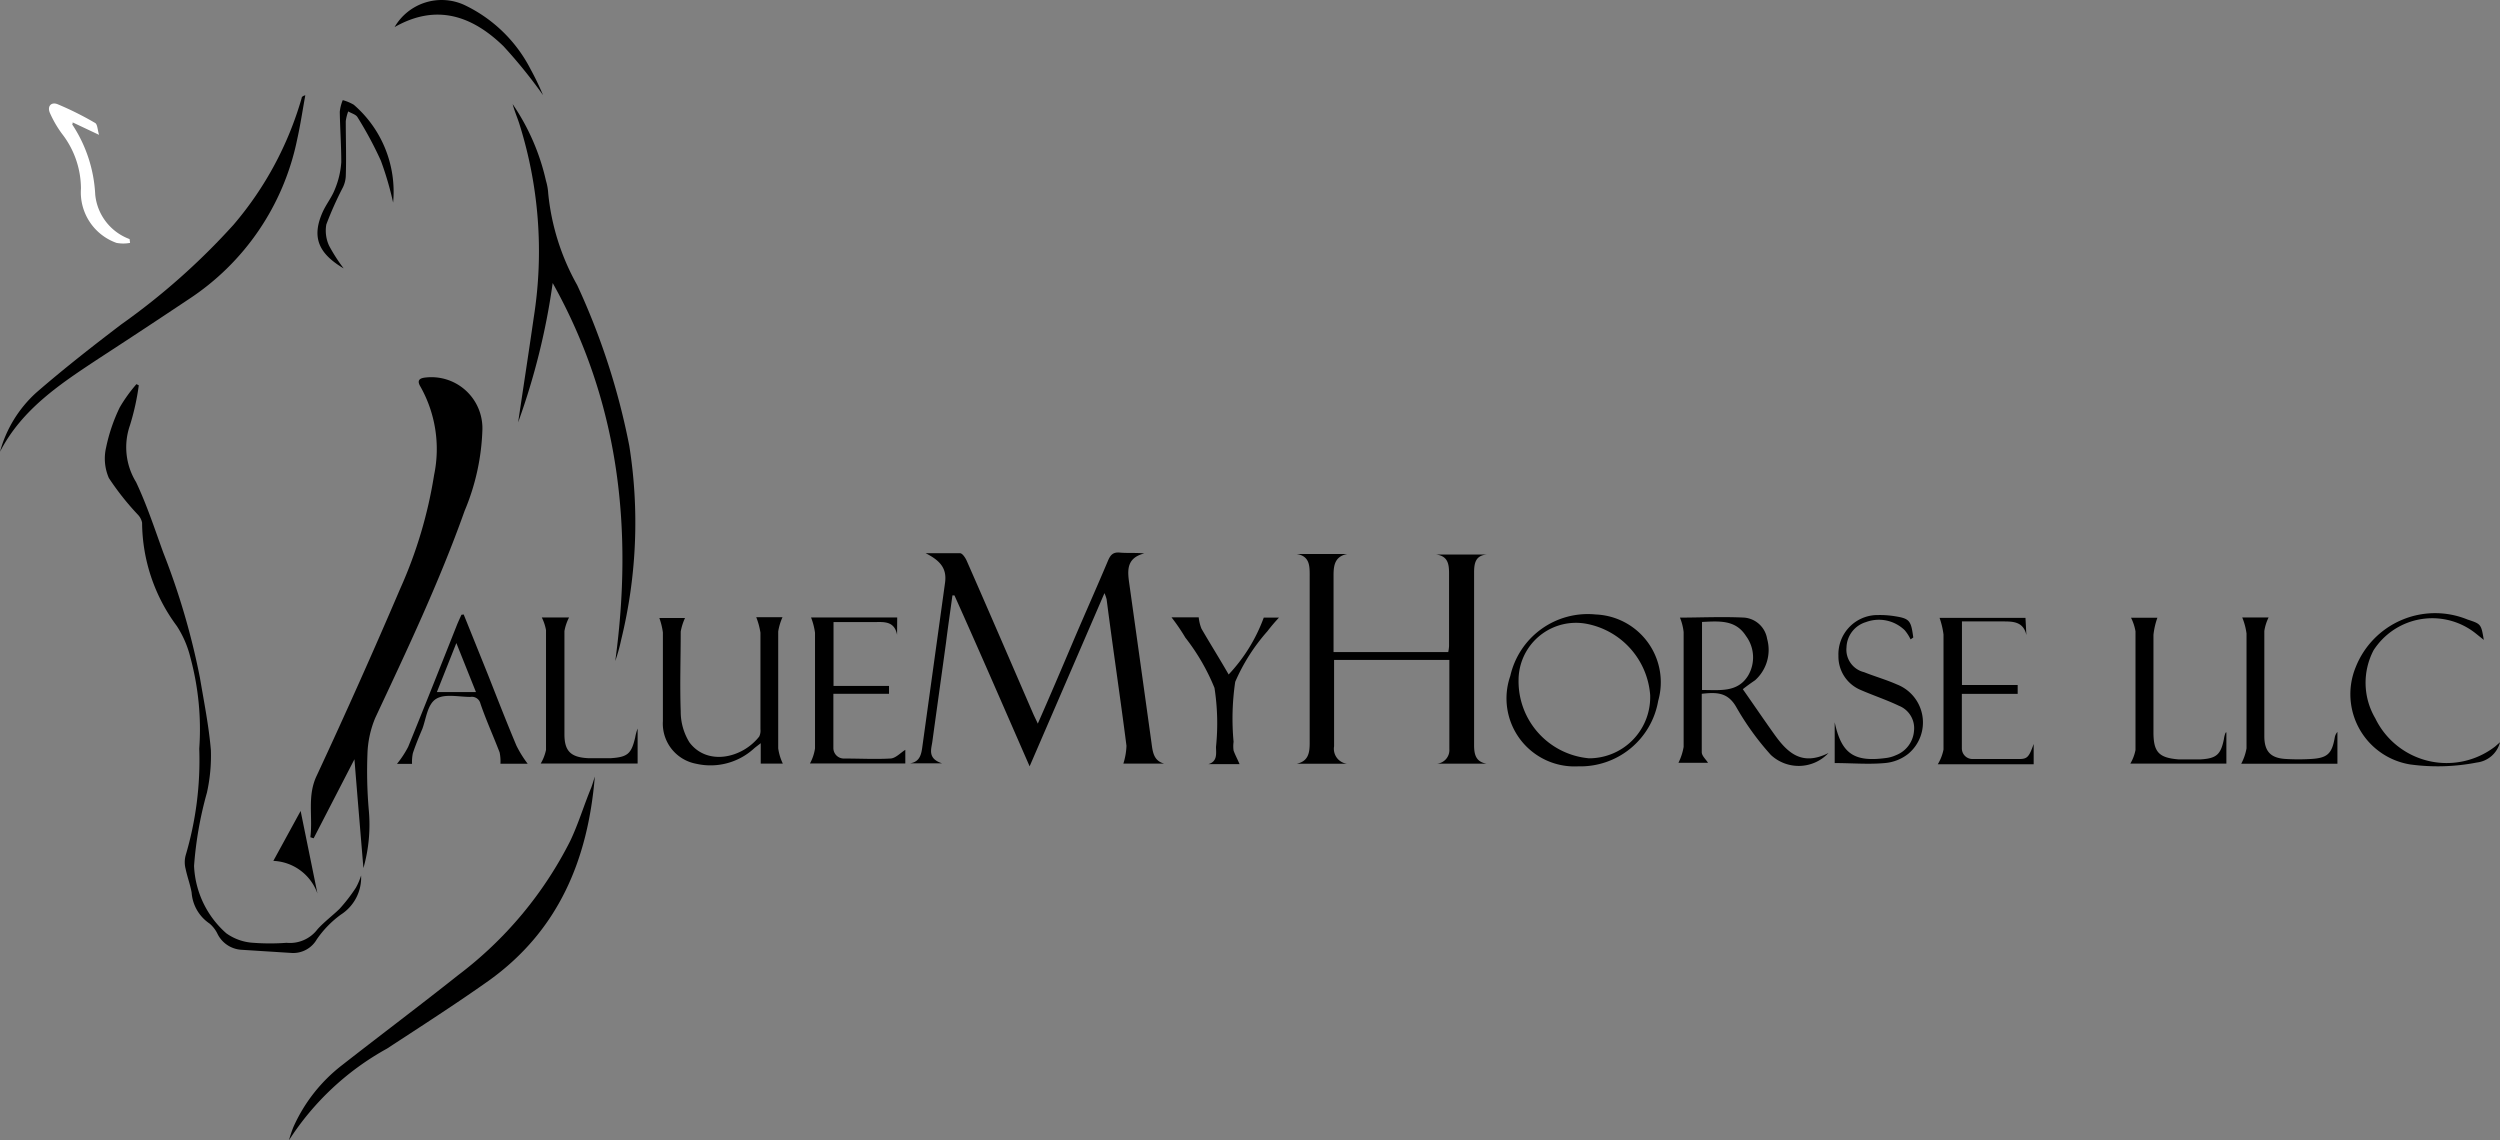 <svg xmlns="http://www.w3.org/2000/svg" viewBox="0 0 116.421 53.105"><rect x="0" y="0" width="116.421" height="53.105" fill="#808080" stroke="none"/><defs><style>.cls-1{fill:#fff;}</style></defs><title>valueMyHorse</title><g id="Layer_2" data-name="Layer 2"><g id="Layer_1-2" data-name="Layer 1"><g id="Layer_2-2" data-name="Layer 2"><g id="Layer_1-2-2" data-name="Layer 1-2"><path d="M16.924,40.426c-.139-1.666-.279-3.333-.418-5.069l-1.9,3.681-.152-.05c.12-.976-.159-1.926.3-2.877q2.015-4.327,3.89-8.712a20.89,20.89,0,0,0,1.571-5.278,5.926,5.926,0,0,0-.633-4.112c-.184-.3-.044-.406.26-.431a2.375,2.375,0,0,1,2.61,2.115,2.294,2.294,0,0,1,.013.3,10.561,10.561,0,0,1-.83,3.8c-1.172,3.3-2.674,6.463-4.157,9.631a4.72,4.72,0,0,0-.367,1.7,21.01,21.01,0,0,0,.057,2.534A7.415,7.415,0,0,1,16.924,40.426Z"/><path d="M54.213,35.56h-1.9a3.084,3.084,0,0,0,.145-.83c-.291-2.275-.633-4.55-.925-6.824a1.891,1.891,0,0,0-.1-.285l-3.485,8.066c-1.2-2.744-2.325-5.342-3.5-7.959h-.095c-.1.742-.209,1.477-.3,2.212-.209,1.527-.424,3.054-.633,4.581-.045.355-.247.8.45,1.026H42.383c.469-.076.526-.437.576-.823l1.052-7.6c.083-.634-.2-1.007-.906-1.362h1.6c.114,0,.253.215.317.361,1.039,2.363,2.059,4.733,3.085,7.1.057.133.127.266.222.475.558-1.267,1.084-2.5,1.6-3.719s1.122-2.573,1.667-3.865c.114-.273.24-.412.557-.381s.729,0,1.134.038c-.893.229-.773.875-.684,1.508q.513,3.657,1.02,7.312C53.68,35.028,53.725,35.427,54.213,35.56Z"/><path d="M62.728,35.566H60.39c.539-.12.6-.507.6-.969V26.8c0-.45,0-.9-.6-1h2.344c-.583.115-.633.545-.633,1v3.567h5.341a1.749,1.749,0,0,0,.038-.279V26.7c0-.412-.044-.805-.595-.875h2.344c-.526.045-.583.418-.583.849v8.022c0,.431.076.786.589.868H66.91a.635.635,0,0,0,.584-.68V30.732H62.126v4.023a.7.7,0,0,0,.581.808Z"/><path d="M25.738,13.18a32,32,0,0,1-1.61,6.489c.254-1.7.5-3.3.729-4.892a19.729,19.729,0,0,0-.684-9.048c-.1-.3-.222-.583-.3-.881a10.339,10.339,0,0,1,1.553,3.574A2.566,2.566,0,0,1,25.529,9a10.877,10.877,0,0,0,1.349,4.276,32.613,32.613,0,0,1,2.427,7.484,22.881,22.881,0,0,1-.374,9.016,8.341,8.341,0,0,1-.279,1.007C29.489,24.636,28.836,18.718,25.738,13.18Z"/><path d="M16.816,40.768a2.05,2.05,0,0,1-.944,1.825,4.74,4.74,0,0,0-1.121,1.153,1.269,1.269,0,0,1-1.134.634l-2.4-.152a1.331,1.331,0,0,1-1.083-.729,1.446,1.446,0,0,0-.38-.494,1.9,1.9,0,0,1-.83-1.438c-.064-.368-.2-.723-.279-1.1a1.235,1.235,0,0,1,0-.633,15.538,15.538,0,0,0,.634-4.968,12.8,12.8,0,0,0-.412-4.245,4.766,4.766,0,0,0-.634-1.47,8.145,8.145,0,0,1-1.616-4.809.762.762,0,0,0-.19-.368A12.466,12.466,0,0,1,5.069,22.26a2.272,2.272,0,0,1-.127-1.425,8,8,0,0,1,.634-1.863,7.1,7.1,0,0,1,.779-1.084l.108.057a11.39,11.39,0,0,1-.412,1.863,3.1,3.1,0,0,0,.285,2.642c.5,1.058.868,2.18,1.267,3.282a33.754,33.754,0,0,1,1.705,5.817c.19,1.128.418,2.256.513,3.39a7.963,7.963,0,0,1-.184,1.971,17.207,17.207,0,0,0-.6,3.415,4.434,4.434,0,0,0,1.5,3.136,2.393,2.393,0,0,0,1.267.444,10.416,10.416,0,0,0,1.54,0,1.611,1.611,0,0,0,1.445-.634c.31-.342.7-.634,1.02-.944a7.683,7.683,0,0,0,.76-.982A2.882,2.882,0,0,0,16.816,40.768Z"/><path d="M27.7,36.162c-.317,3.852-1.679,7.166-4.93,9.5-1.552,1.1-3.168,2.135-4.745,3.168a12.725,12.725,0,0,0-4.569,4.271,5.974,5.974,0,0,1,.2-.6,7.492,7.492,0,0,1,2.275-2.9c1.8-1.407,3.624-2.776,5.411-4.195a17.957,17.957,0,0,0,5.214-6.247c.381-.8.634-1.654.976-2.478C27.6,36.5,27.645,36.333,27.7,36.162Z"/><path d="M0,21.037a5.756,5.756,0,0,1,1.692-2.756c1.267-1.1,2.6-2.142,3.947-3.168a31.785,31.785,0,0,0,5.24-4.651A15.767,15.767,0,0,0,14.047,4.57c0-.051.045-.1.171-.134-.126.691-.228,1.382-.38,2.06a11.694,11.694,0,0,1-5.069,7.451Q6.7,15.329,4.606,16.691C2.832,17.863,1.033,19.035,0,21.037Z"/><path d="M35.217,28.742H36.44a2.636,2.636,0,0,0-.2.665V34.85a2.451,2.451,0,0,0,.215.71H35.426v-.951c-.152.121-.254.191-.342.273a3,3,0,0,1-2.668.684,1.9,1.9,0,0,1-1.546-1.989V29.452a3.251,3.251,0,0,0-.165-.672H31.9a2.561,2.561,0,0,0-.2.634c0,1.267-.044,2.477,0,3.713a2.717,2.717,0,0,0,.406,1.444c.823,1.1,2.452.748,3.25-.272a.64.64,0,0,0,.057-.342V29.464A3.355,3.355,0,0,0,35.217,28.742Z"/><path d="M81.16,32.094c.52.741,1,1.451,1.5,2.148.6.83,1.267,1.438,2.49.824a1.9,1.9,0,0,1-2.686.088,12.706,12.706,0,0,1-1.6-2.211c-.4-.716-.932-.71-1.616-.634v2.719c0,.171.2.342.291.494H78.163a2.659,2.659,0,0,0,.241-.741V29.433a2.515,2.515,0,0,0-.171-.672c.913,0,1.964-.051,3,0a1.18,1.18,0,0,1,1.059.989,1.9,1.9,0,0,1-.558,1.926C81.553,31.8,81.376,31.923,81.16,32.094Zm-1.9-3.13v3.168c.83,0,1.66.127,2.148-.672a1.671,1.671,0,0,0-.1-1.843c-.488-.767-1.248-.691-2.065-.653Z"/><path d="M73.5,35.687a3.169,3.169,0,0,1-3.168-4.208,3.7,3.7,0,0,1,3.979-2.864,3.159,3.159,0,0,1,2.908,4.024A3.675,3.675,0,0,1,73.5,35.687Zm.488-.374a2.846,2.846,0,0,0,2.859-2.831c0-.032,0-.064,0-.1a3.656,3.656,0,0,0-3-3.339,2.674,2.674,0,0,0-3.091,2.179,2.624,2.624,0,0,0-.039.451,3.6,3.6,0,0,0,3.251,3.637Z"/><path d="M94.365,29.572c-.139-.633-.634-.633-1.1-.633h-1.9V31.9H93.96v.411h-2.6v2.535a.494.494,0,0,0,.491.5.489.489,0,0,0,.054,0h2.129c.38,0,.456-.1.671-.7v.944H90.24a2.117,2.117,0,0,0,.266-.684V29.547a3.782,3.782,0,0,0-.183-.773h4Z"/><path d="M41.775,29.56c-.121-.634-.59-.6-1.059-.59h-1.9v2.972H41.4v.367H38.809v2.535a.488.488,0,0,0,.5.48.432.432,0,0,0,.062,0c.7,0,1.394.038,2.078,0,.254,0,.488-.272.71-.405v.633H37.719a2.1,2.1,0,0,0,.235-.7V29.464a3.162,3.162,0,0,0-.184-.709h4.011Z"/><path d="M21.594,28.615l1.128,2.8c.437,1.109.868,2.217,1.33,3.314a5.231,5.231,0,0,0,.52.836H23.305a2.064,2.064,0,0,0-.038-.526c-.292-.76-.634-1.514-.894-2.275a.412.412,0,0,0-.469-.31c-.545,0-1.2-.159-1.6.095s-.457.906-.634,1.388c-.158.373-.317.754-.444,1.14a2,2,0,0,0-.038.494h-.7a4.662,4.662,0,0,0,.52-.792c.773-1.9,1.527-3.8,2.281-5.7.063-.152.133-.3.2-.45Zm.57,3.612-.912-2.281-.906,2.281Z"/><path d="M54.555,28.748h1.267a1.973,1.973,0,0,0,.127.526c.418.723.861,1.426,1.267,2.136a7.728,7.728,0,0,0,1.635-2.649h.709a8.114,8.114,0,0,0-.538.634,8.85,8.85,0,0,0-1.5,2.357,11.705,11.705,0,0,0-.076,2.794,1.453,1.453,0,0,0,0,.406c.076.215.19.418.279.633H56.272c.424-.126.361-.481.355-.8a10.728,10.728,0,0,0-.07-2.75A9.753,9.753,0,0,0,55.2,29.693,9.23,9.23,0,0,0,54.555,28.748Z"/><path d="M103.679,34.1V35.56H99.206a2,2,0,0,0,.241-.634V29.4a2.282,2.282,0,0,0-.209-.634h1.229a3.421,3.421,0,0,0-.184.8v4.53c0,.925.247,1.191,1.16,1.267h1.039c.741-.044.938-.228,1.083-.95a1.174,1.174,0,0,1,.076-.292Z"/><path d="M108.85,35.566h-4.48a2.4,2.4,0,0,0,.247-.716V29.5a3.026,3.026,0,0,0-.2-.747h1.229a2.128,2.128,0,0,0-.2.633V34.28c0,.716.3,1.026,1,1.064a10.064,10.064,0,0,0,1.178,0c.76-.044.97-.247,1.1-.988a.534.534,0,0,1,.126-.272Z"/><path d="M25.231,28.755H26.5a2.224,2.224,0,0,0-.215.633V34.2c0,.792.31,1.07,1.115,1.108h1.039c.792-.05.963-.209,1.14-.963a2.28,2.28,0,0,1,.114-.418v1.629H25.18a2.046,2.046,0,0,0,.247-.634V29.344A2.183,2.183,0,0,0,25.231,28.755Z"/><path d="M88.973,29.775a2,2,0,0,0-.272-.425,1.725,1.725,0,0,0-1.806-.38,1.266,1.266,0,0,0-.906,1.172,1.077,1.077,0,0,0,.817,1.16c.5.2,1.026.348,1.527.57a1.9,1.9,0,0,1,.532,3.232,2.028,2.028,0,0,1-1.1.431c-.761.069-1.534,0-2.326,0v-1.9c.311,1.457.894,1.863,2.376,1.666a1.578,1.578,0,0,0,.476-.133,1.318,1.318,0,0,0,.842-1.14,1.121,1.121,0,0,0-.7-1.16c-.583-.279-1.2-.482-1.793-.741a1.686,1.686,0,0,1-1.027-1.584,1.826,1.826,0,0,1,1.748-1.9h.052a4.377,4.377,0,0,1,.767.044c.747.114.811.19.918,1Z"/><path d="M116.421,34.565a1.265,1.265,0,0,1-1.077.944,9.474,9.474,0,0,1-3.111.089,3.314,3.314,0,0,1-2.534-4.524,3.978,3.978,0,0,1,5.208-2.224c.634.209.634.209.76.95l-.373-.3a3.249,3.249,0,0,0-4.568.514,3.124,3.124,0,0,0-.191.265,3.259,3.259,0,0,0,.076,3.168,3.694,3.694,0,0,0,5.582,1.318Z"/><path class="cls-1" d="M6.057,11.311a1.727,1.727,0,0,1-.633,0A2.5,2.5,0,0,1,3.77,8.777a4.178,4.178,0,0,0-.893-2.56,5.13,5.13,0,0,1-.558-.969c-.127-.311.076-.514.368-.393a14.615,14.615,0,0,1,1.748.874c.108.07.108.33.178.551L3.384,5.7c0,.1-.038.121,0,.127A6.491,6.491,0,0,1,4.435,9.068a2.461,2.461,0,0,0,1.6,2.066Z"/><path d="M16.005,12.5c-1.223-.722-1.489-1.5-.969-2.648.165-.355.418-.672.557-1.033a3.963,3.963,0,0,0,.3-1.267c0-.779-.057-1.565-.07-2.345a1.894,1.894,0,0,1,.139-.544,2.161,2.161,0,0,1,.513.215,5.356,5.356,0,0,1,1.832,4.556,14.888,14.888,0,0,0-.571-1.952,17.473,17.473,0,0,0-1.089-2.027c-.076-.127-.286-.178-.431-.267a2.013,2.013,0,0,0-.114.457c0,.855.031,1.71,0,2.566a1.344,1.344,0,0,1-.133.513,15.922,15.922,0,0,0-.773,1.73,1.674,1.674,0,0,0,.126.982A7.76,7.76,0,0,0,16.005,12.5Z"/><path d="M25.288,4.43a22.947,22.947,0,0,0-1.844-2.281c-1.451-1.407-3.117-2-5.069-.887A2.535,2.535,0,0,1,21.619.229a6.691,6.691,0,0,1,3.092,3A12.544,12.544,0,0,1,25.288,4.43Z"/><path d="M14.782,41.605a2.281,2.281,0,0,0-2.053-1.515L14,37.765Z"/><path d="M21.252,29.946l.925,2.281"/></g></g></g></g></svg>